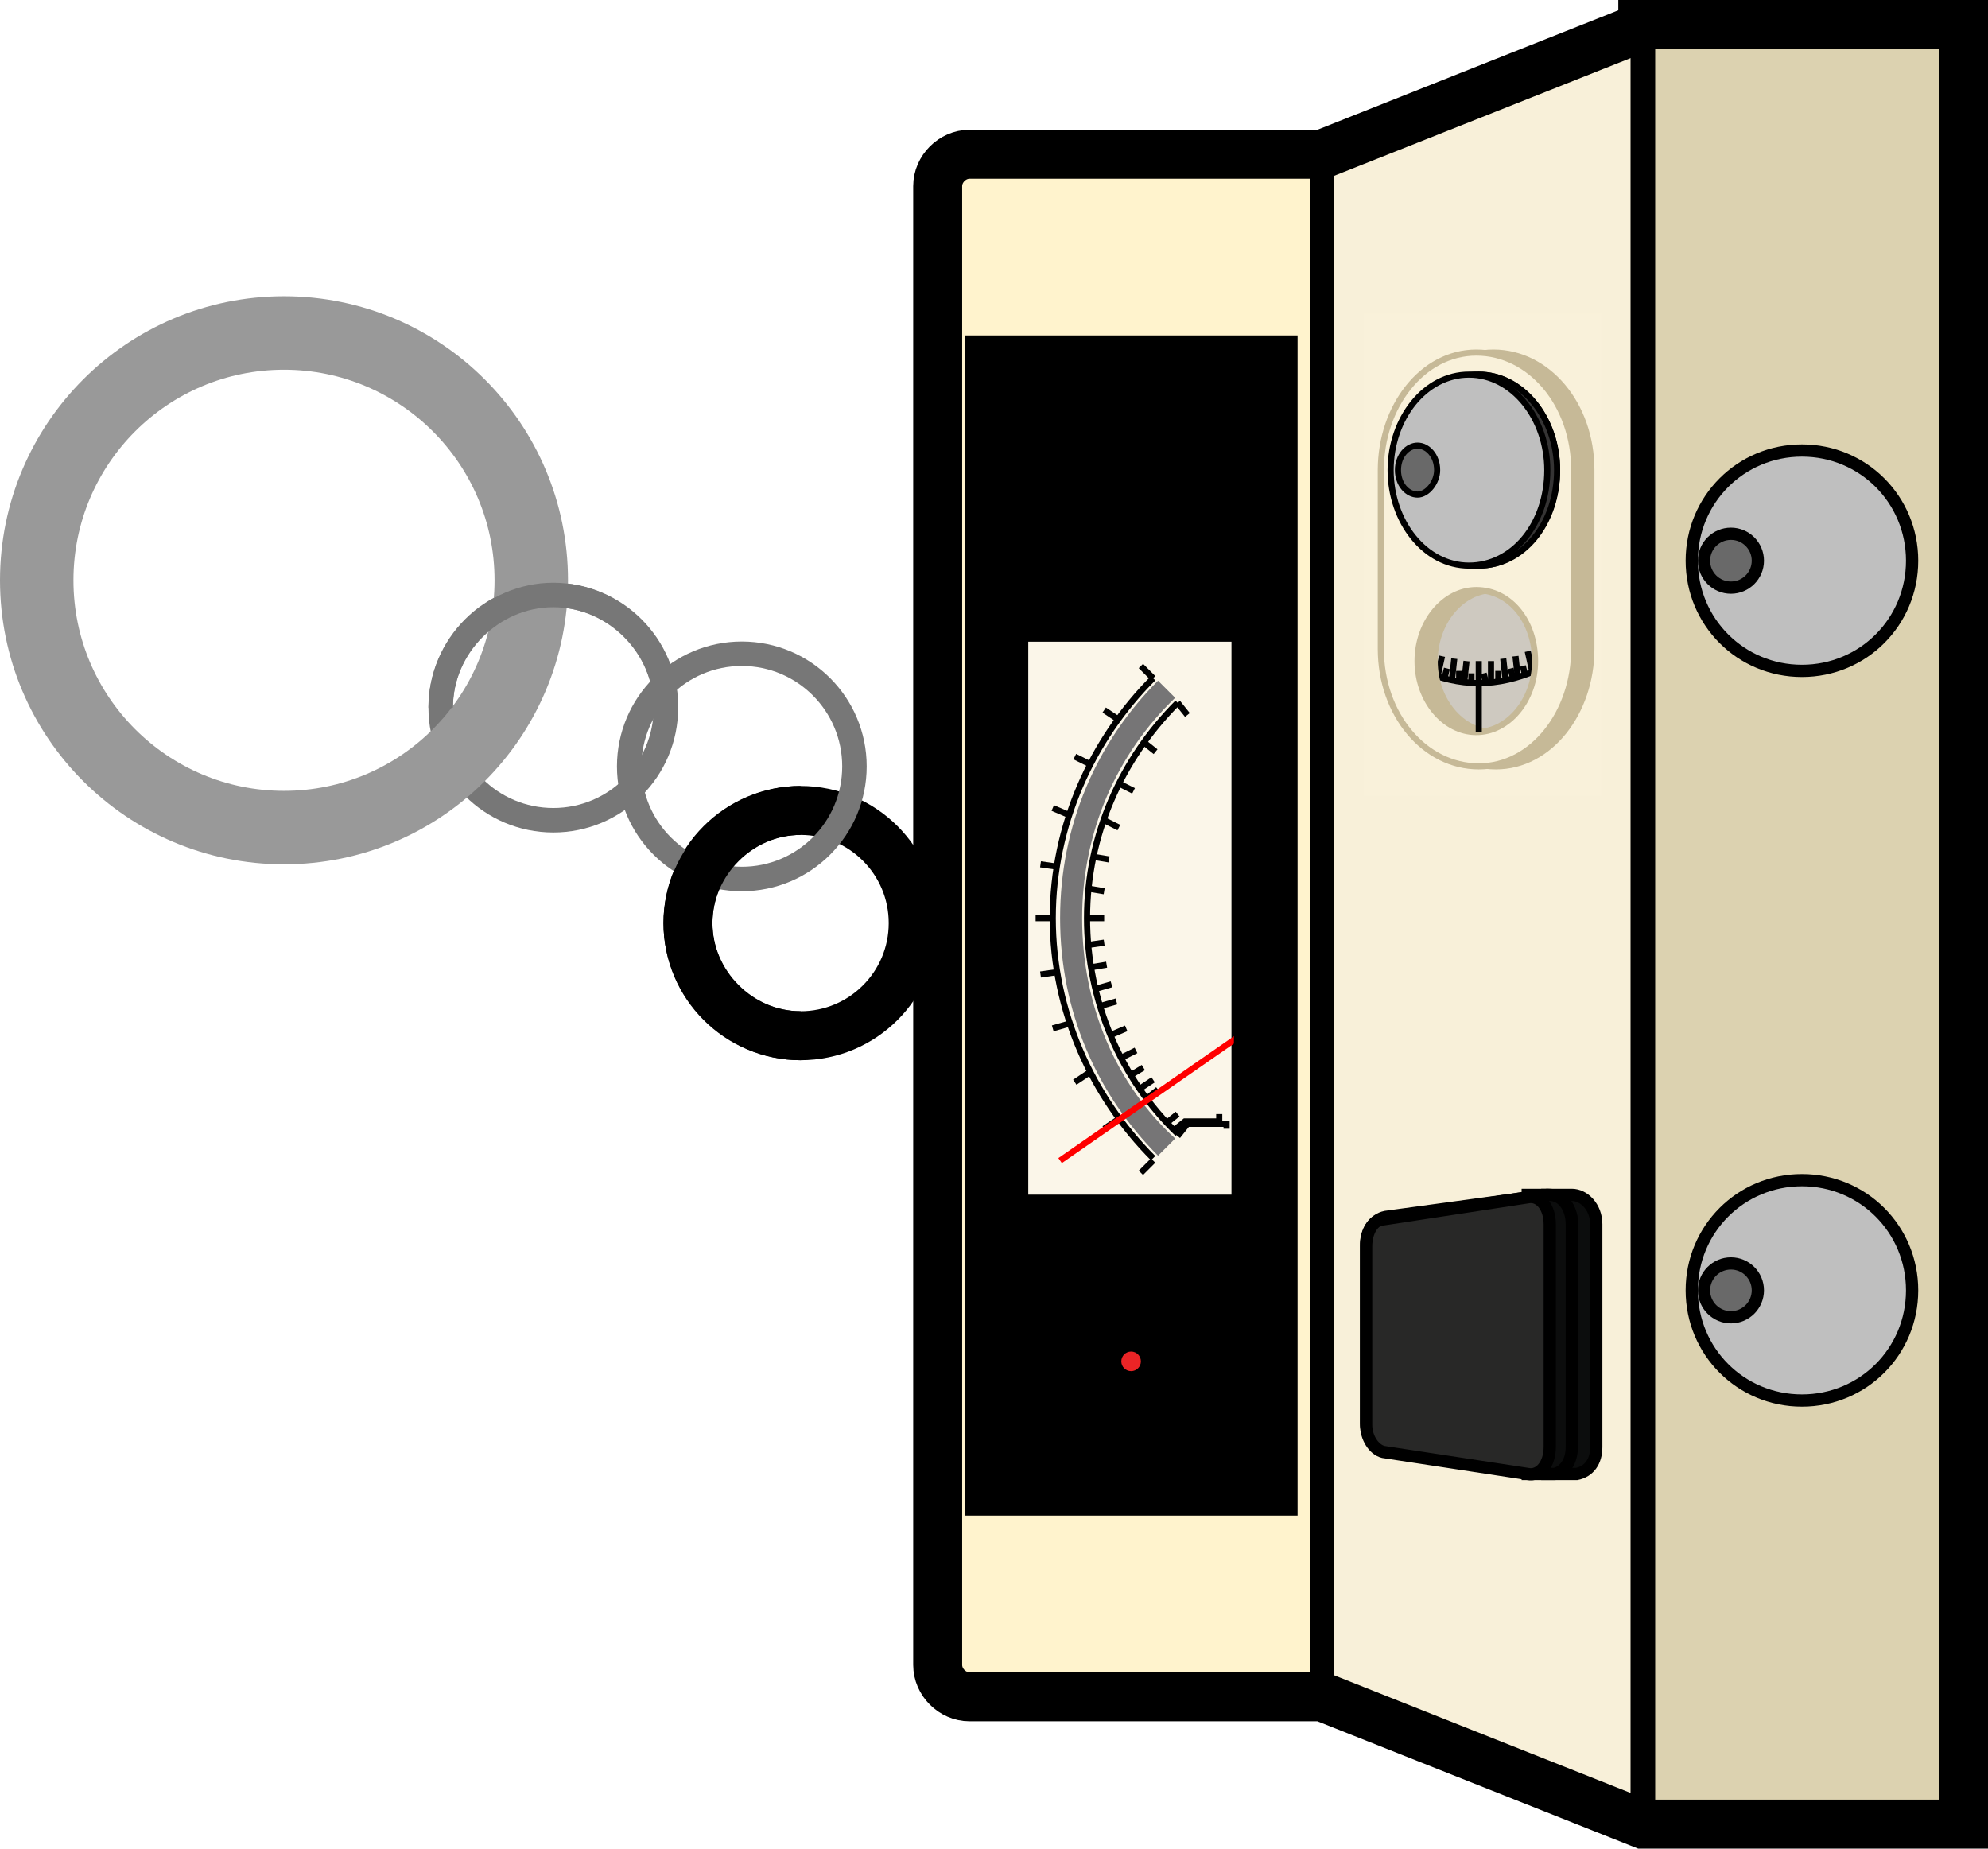 <?xml version="1.0" encoding="utf-8"?>
<!-- Generator: Adobe Illustrator 19.2.1, SVG Export Plug-In . SVG Version: 6.00 Build 0)  -->
<svg version="1.1" id="Layer_1" xmlns="http://www.w3.org/2000/svg" xmlns:xlink="http://www.w3.org/1999/xlink" x="0px" y="0px"
	 viewBox="0 0 81.2 75.5" style="enable-background:new 0 0 81.2 75.5;" xml:space="preserve">
<style type="text/css">
	.st0{fill:#FFF3CD;stroke:#000000;stroke-miterlimit:10;}
	.st1{fill:#FBF6E9;stroke:#000000;stroke-miterlimit:10;}
	.st2{fill:none;stroke:#010101;stroke-width:0.25;}
	.st3{fill:#767576;}
	.st4{fill:none;stroke:#000000;stroke-width:0.25;stroke-miterlimit:10;}
	.st5{fill:none;stroke:#FF0000;stroke-width:0.25;stroke-miterlimit:10;}
	.st6{fill:#DCD2B0;stroke:#000000;stroke-miterlimit:10;}
	.st7{fill:#F8F0D9;stroke:#000000;stroke-miterlimit:10;}
	.st8{stroke:#000000;stroke-miterlimit:10;}
	.st9{fill:#EB2426;}
	.st10{fill:#BFBFBF;stroke:#000000;stroke-width:0.5;stroke-miterlimit:10;}
	.st11{fill:#696969;stroke:#000000;stroke-width:0.5;stroke-miterlimit:10;}
	.st12{fill:#CEC9C0;stroke:#010101;stroke-width:0.25;stroke-miterlimit:10;}
	.st13{fill:#F9F1DA;}
	.st14{fill:#C6B997;stroke:#C6B997;stroke-width:0.25;stroke-miterlimit:10;}
	.st15{fill:#F9F1DA;stroke:#C6B997;stroke-width:0.25;stroke-miterlimit:10;}
	.st16{fill:#F9F1DA;stroke:#010101;stroke-width:0.25;stroke-miterlimit:10;}
	.st17{fill:none;stroke:#010101;stroke-width:0.25;stroke-miterlimit:10;}
	.st18{fill:#353434;stroke:#000000;stroke-width:0.25;stroke-miterlimit:10;}
	.st19{fill:#BFBFBF;stroke:#000000;stroke-width:0.25;stroke-miterlimit:10;}
	.st20{fill:#696969;stroke:#000000;stroke-width:0.25;stroke-miterlimit:10;}
	.st21{fill:#0C0D0D;stroke:#000000;stroke-width:0.5;stroke-miterlimit:10;}
	.st22{fill:#282827;stroke:#000000;stroke-width:0.5;stroke-miterlimit:10;}
	.st23{fill:none;stroke:#000000;stroke-width:2;stroke-miterlimit:10;}
	.st24{fill:none;stroke:#777777;stroke-miterlimit:10;}
	.st25{fill:none;stroke:#999999;stroke-width:3;stroke-miterlimit:10;}
</style>
<path class="st0" d="M38.3,7.6V68c0,0.7,0.6,1.3,1.3,1.3H47h7.1v-63H47h-2.8h-4.6C38.9,6.3,38.3,6.9,38.3,7.6z"/>
<rect x="41.4" y="25.7" class="st1" width="9.4" height="23.6"/>
<line class="st2" x1="47.1" y1="47.4" x2="46.6" y2="47.9"/>
<line class="st2" x1="45.7" y1="45.7" x2="45.1" y2="46.1"/>
<line class="st2" x1="44.5" y1="43.8" x2="43.9" y2="44.2"/>
<line class="st2" x1="43.7" y1="41.8" x2="43" y2="42"/>
<line class="st2" x1="43.2" y1="39.7" x2="42.5" y2="39.8"/>
<line class="st2" x1="43" y1="37.5" x2="42.3" y2="37.5"/>
<line class="st2" x1="43.2" y1="35.4" x2="42.5" y2="35.3"/>
<line class="st2" x1="43.7" y1="33.3" x2="43" y2="33"/>
<line class="st2" x1="44.5" y1="31.2" x2="43.9" y2="30.9"/>
<line class="st2" x1="45.7" y1="29.4" x2="45.1" y2="29"/>
<line class="st2" x1="47.1" y1="27.7" x2="46.6" y2="27.2"/>
<line class="st2" x1="48.1" y1="28.7" x2="48.5" y2="29.2"/>
<line class="st2" x1="46.7" y1="30.3" x2="47.2" y2="30.7"/>
<line class="st2" x1="45.7" y1="32" x2="46.3" y2="32.3"/>
<line class="st2" x1="45.1" y1="33.5" x2="45.7" y2="33.8"/>
<line class="st2" x1="44.7" y1="35" x2="45.3" y2="35.1"/>
<line class="st2" x1="44.5" y1="36.3" x2="45.1" y2="36.4"/>
<line class="st2" x1="44.4" y1="37.5" x2="45.1" y2="37.5"/>
<line class="st2" x1="44.4" y1="38.6" x2="45.1" y2="38.5"/>
<line class="st2" x1="44.6" y1="39.5" x2="45.2" y2="39.4"/>
<line class="st2" x1="44.7" y1="40.4" x2="45.4" y2="40.2"/>
<line class="st2" x1="44.9" y1="41.1" x2="45.6" y2="40.9"/>
<line class="st2" x1="45.3" y1="42.3" x2="46" y2="42"/>
<line class="st2" x1="45.8" y1="43.2" x2="46.4" y2="42.9"/>
<line class="st2" x1="46.2" y1="43.9" x2="46.7" y2="43.6"/>
<line class="st2" x1="46.5" y1="44.5" x2="47.1" y2="44.1"/>
<line class="st2" x1="46.8" y1="44.9" x2="47.3" y2="44.5"/>
<line class="st2" x1="47.6" y1="45.9" x2="48.1" y2="45.5"/>
<polyline class="st2" points="47.9,46.2 48.4,45.8 49.8,45.8 49.8,45.5 "/>
<polyline class="st2" points="48.1,46.4 48.5,45.9 50.1,45.9 50.1,46.1 "/>
<path class="st3" d="M44.2,37.5c0-3.5,1.4-6.7,3.8-9l-0.7-0.7c-2.5,2.5-4,5.9-4,9.7s1.5,7.2,4,9.7l0.7-0.7
	C45.6,44.3,44.2,41.1,44.2,37.5z"/>
<path class="st4" d="M49,29.7"/>
<path class="st4" d="M47.1,27.7c-2.5,2.5-4.1,6-4.1,9.8s1.6,7.3,4.1,9.8"/>
<path class="st4" d="M49,29.7"/>
<path class="st4" d="M48.1,28.7c-2.3,2.3-3.7,5.4-3.7,8.8c0,3.4,1.4,6.6,3.7,8.8"/>
<line class="st5" x1="51.8" y1="41.5" x2="43.3" y2="47.4"/>
<rect x="67.1" y="1" class="st6" width="13.1" height="73.5"/>
<polygon class="st7" points="67.1,1.1 67.1,74.5 54,69.3 54,6.3 "/>
<g>
	<path class="st8" d="M39.9,61.4h12.6V14.2H39.9V61.4z M50.9,25.7v23.6h-9.4V25.7H50.9z"/>
	<circle class="st9" cx="46.2" cy="55.6" r="0.4"/>
</g>
<g>
	<g>
		<path class="st10" d="M73.6,48.2c2.5,0,4.5,2,4.5,4.5s-2,4.5-4.5,4.5s-4.5-2-4.5-4.5S71.1,48.2,73.6,48.2z"/>
		<circle class="st11" cx="70.7" cy="52.7" r="1.1"/>
	</g>
	<g>
		<path class="st10" d="M73.6,18.4c2.5,0,4.5,2,4.5,4.5s-2,4.5-4.5,4.5s-4.5-2-4.5-4.5S71.1,18.4,73.6,18.4z"/>
		<circle class="st11" cx="70.7" cy="22.9" r="1.1"/>
	</g>
</g>
<g>
	<g>
		<path class="st12" d="M56.2,13.3v13c1.2,1,2.6,1.6,4.2,1.6c1.7,0,3.2-0.7,4.4-1.9V13.2L56.2,13.3L56.2,13.3z"/>
		<g>
			<line class="st2" x1="58.2" y1="27.5" x2="58.4" y2="26.6"/>
			<line class="st2" x1="58.4" y1="27.6" x2="58.5" y2="27.2"/>
			<line class="st2" x1="58.7" y1="27.7" x2="58.9" y2="26.8"/>
			<line class="st2" x1="59" y1="27.7" x2="59.1" y2="27.3"/>
			<line class="st2" x1="59.3" y1="27.8" x2="59.4" y2="26.9"/>
			<line class="st2" x1="59.6" y1="27.8" x2="59.6" y2="27.4"/>
			<line class="st2" x1="59.8" y1="27.9" x2="59.9" y2="27"/>
			<line class="st2" x1="60.1" y1="27.9" x2="60.1" y2="27.5"/>
			<line class="st2" x1="60.4" y1="27.9" x2="60.4" y2="27"/>
			<line class="st2" x1="60.7" y1="27.9" x2="60.6" y2="27.5"/>
			<line class="st2" x1="60.9" y1="27.9" x2="60.9" y2="27"/>
			<line class="st2" x1="61.2" y1="27.8" x2="61.2" y2="27.4"/>
			<line class="st2" x1="61.5" y1="27.8" x2="61.4" y2="26.9"/>
			<line class="st2" x1="61.8" y1="27.7" x2="61.7" y2="27.3"/>
			<line class="st2" x1="62" y1="27.7" x2="61.9" y2="26.8"/>
			<line class="st2" x1="62.3" y1="27.6" x2="62.2" y2="27.2"/>
			<line class="st2" x1="62.6" y1="27.5" x2="62.4" y2="26.6"/>
		</g>
		<path class="st13" d="M55.7,32.5h9.7V12.8h-9.7C55.7,12.8,55.7,32.5,55.7,32.5z M62.7,27c0,1.6-1.1,2.9-2.4,2.9s-2.4-1.3-2.4-2.9
			s1.1-2.9,2.4-2.9C61.7,24.1,62.7,25.4,62.7,27z"/>
		<path class="st12" d="M60.4,27.9c-0.8,0-1.6-0.2-2.3-0.5c0.2,1.4,1.1,2.5,2.3,2.5c1.2,0,2.2-1.1,2.3-2.5
			C62,27.7,61.2,27.9,60.4,27.9z"/>
		<path class="st14" d="M57.1,19.2v7.3c0,2.7,1.8,4.8,4,4.8s3.9-2.2,3.9-4.8v-7.3c0-2.7-1.8-4.8-4-4.8S57.1,16.6,57.1,19.2z
			 M63.4,27c0,1.6-1.1,2.9-2.4,2.9s-2.4-1.3-2.4-2.9c0-1.6,1.1-2.9,2.4-2.9C62.3,24.1,63.4,25.4,63.4,27z"/>
		<path class="st15" d="M56.4,19.2v7.3c0,2.7,1.8,4.8,4,4.8s3.9-2.2,3.9-4.8v-7.3c0-2.7-1.8-4.8-4-4.8S56.4,16.6,56.4,19.2z
			 M62.7,27c0,1.6-1.1,2.9-2.4,2.9s-2.4-1.3-2.4-2.9c0-1.6,1.1-2.9,2.4-2.9C61.7,24.1,62.7,25.4,62.7,27z"/>
		<path class="st16" d="M57.2,19.2c0-2.1,1.4-3.9,3.2-3.9c1.7,0,3.2,1.7,3.2,3.9c0,2.1-1.4,3.9-3.2,3.9
			C58.6,23.1,57.2,21.4,57.2,19.2z"/>
		<line class="st17" x1="60.4" y1="27.9" x2="60.4" y2="29.9"/>
		<path class="st18" d="M60.4,15.3c1.8,0,3.2,1.8,3.2,3.9c0,2.2-1.4,3.9-3.2,3.9c-1.8,0-3.2-1.8-3.2-3.9
			C57.2,17.1,58.6,15.3,60.4,15.3z"/>
		<path class="st19" d="M60,15.3c1.8,0,3.2,1.8,3.2,3.9c0,2.2-1.4,3.9-3.2,3.9c-1.8,0-3.2-1.8-3.2-3.9S58.2,15.3,60,15.3z"/>
		<path class="st20" d="M57.1,19.2c0-0.6,0.4-1,0.8-1c0.4,0,0.8,0.4,0.8,1c0,0.5-0.4,1-0.8,1C57.5,20.2,57.1,19.8,57.1,19.2z"/>
	</g>
</g>
<g>
	<g>
		<path class="st21" d="M64.2,48.8L64.2,48.8h-1v11.4h1h0.2c0.5-0.1,0.8-0.5,0.8-1.1V50C65.2,49.3,64.7,48.8,64.2,48.8z"/>
		<path class="st22" d="M63.2,48.8l-6.6,0.9c-0.5,0.1-0.8,0.6-0.8,1.1v7.3c0,0.6,0.4,1.1,0.8,1.1l6.6,0.9c0.5,0.1,1-0.5,1-1.1v-9.1
			C64.2,49.3,63.7,48.8,63.2,48.8z M61.6,54.5c0,1.3-0.7,2.3-1.6,2.3c-0.9,0-1.6-1-1.6-2.3s0.7-2.3,1.6-2.3
			C60.9,52.2,61.6,53.3,61.6,54.5z"/>
	</g>
	<g>
		<path class="st21" d="M63.3,48.8L63.3,48.8h-0.9v11.4h0.9h0.2c0.4-0.1,0.7-0.5,0.7-1.1V50C64.2,49.3,63.8,48.8,63.3,48.8z"/>
		<path class="st22" d="M63.3,50v9.1c0,0.7-0.4,1.2-0.9,1.1l-5.9-0.9c-0.4-0.1-0.7-0.6-0.7-1.1v-7.3c0-0.6,0.3-1.1,0.7-1.1l5.9-0.9
			C62.9,48.8,63.3,49.3,63.3,50z"/>
	</g>
</g>
<circle class="st23" cx="32.7" cy="37.7" r="4.6"/>
<circle class="st24" cx="30.3" cy="31.3" r="4.6"/>
<circle class="st24" cx="22.6" cy="28.9" r="4.6"/>
<circle class="st25" cx="11.6" cy="23.7" r="10.1"/>
<path class="st23" d="M32.7,42.3c-2.5,0-4.6-2.1-4.6-4.6c0-2.5,2.1-4.6,4.6-4.6"/>
<path class="st24" d="M18,28.9c0-2.5,2.1-4.6,4.6-4.6s4.6,2.1,4.6,4.6"/>
<path class="st23" d="M67.1,1.1L54,6.3h-7h-2.8h-4.6c-0.7,0-1.3,0.6-1.3,1.3V68c0,0.7,0.6,1.3,1.3,1.3H47h7l13.1,5.2h13.1V1H67.1
	V1.1z"/>
</svg>

